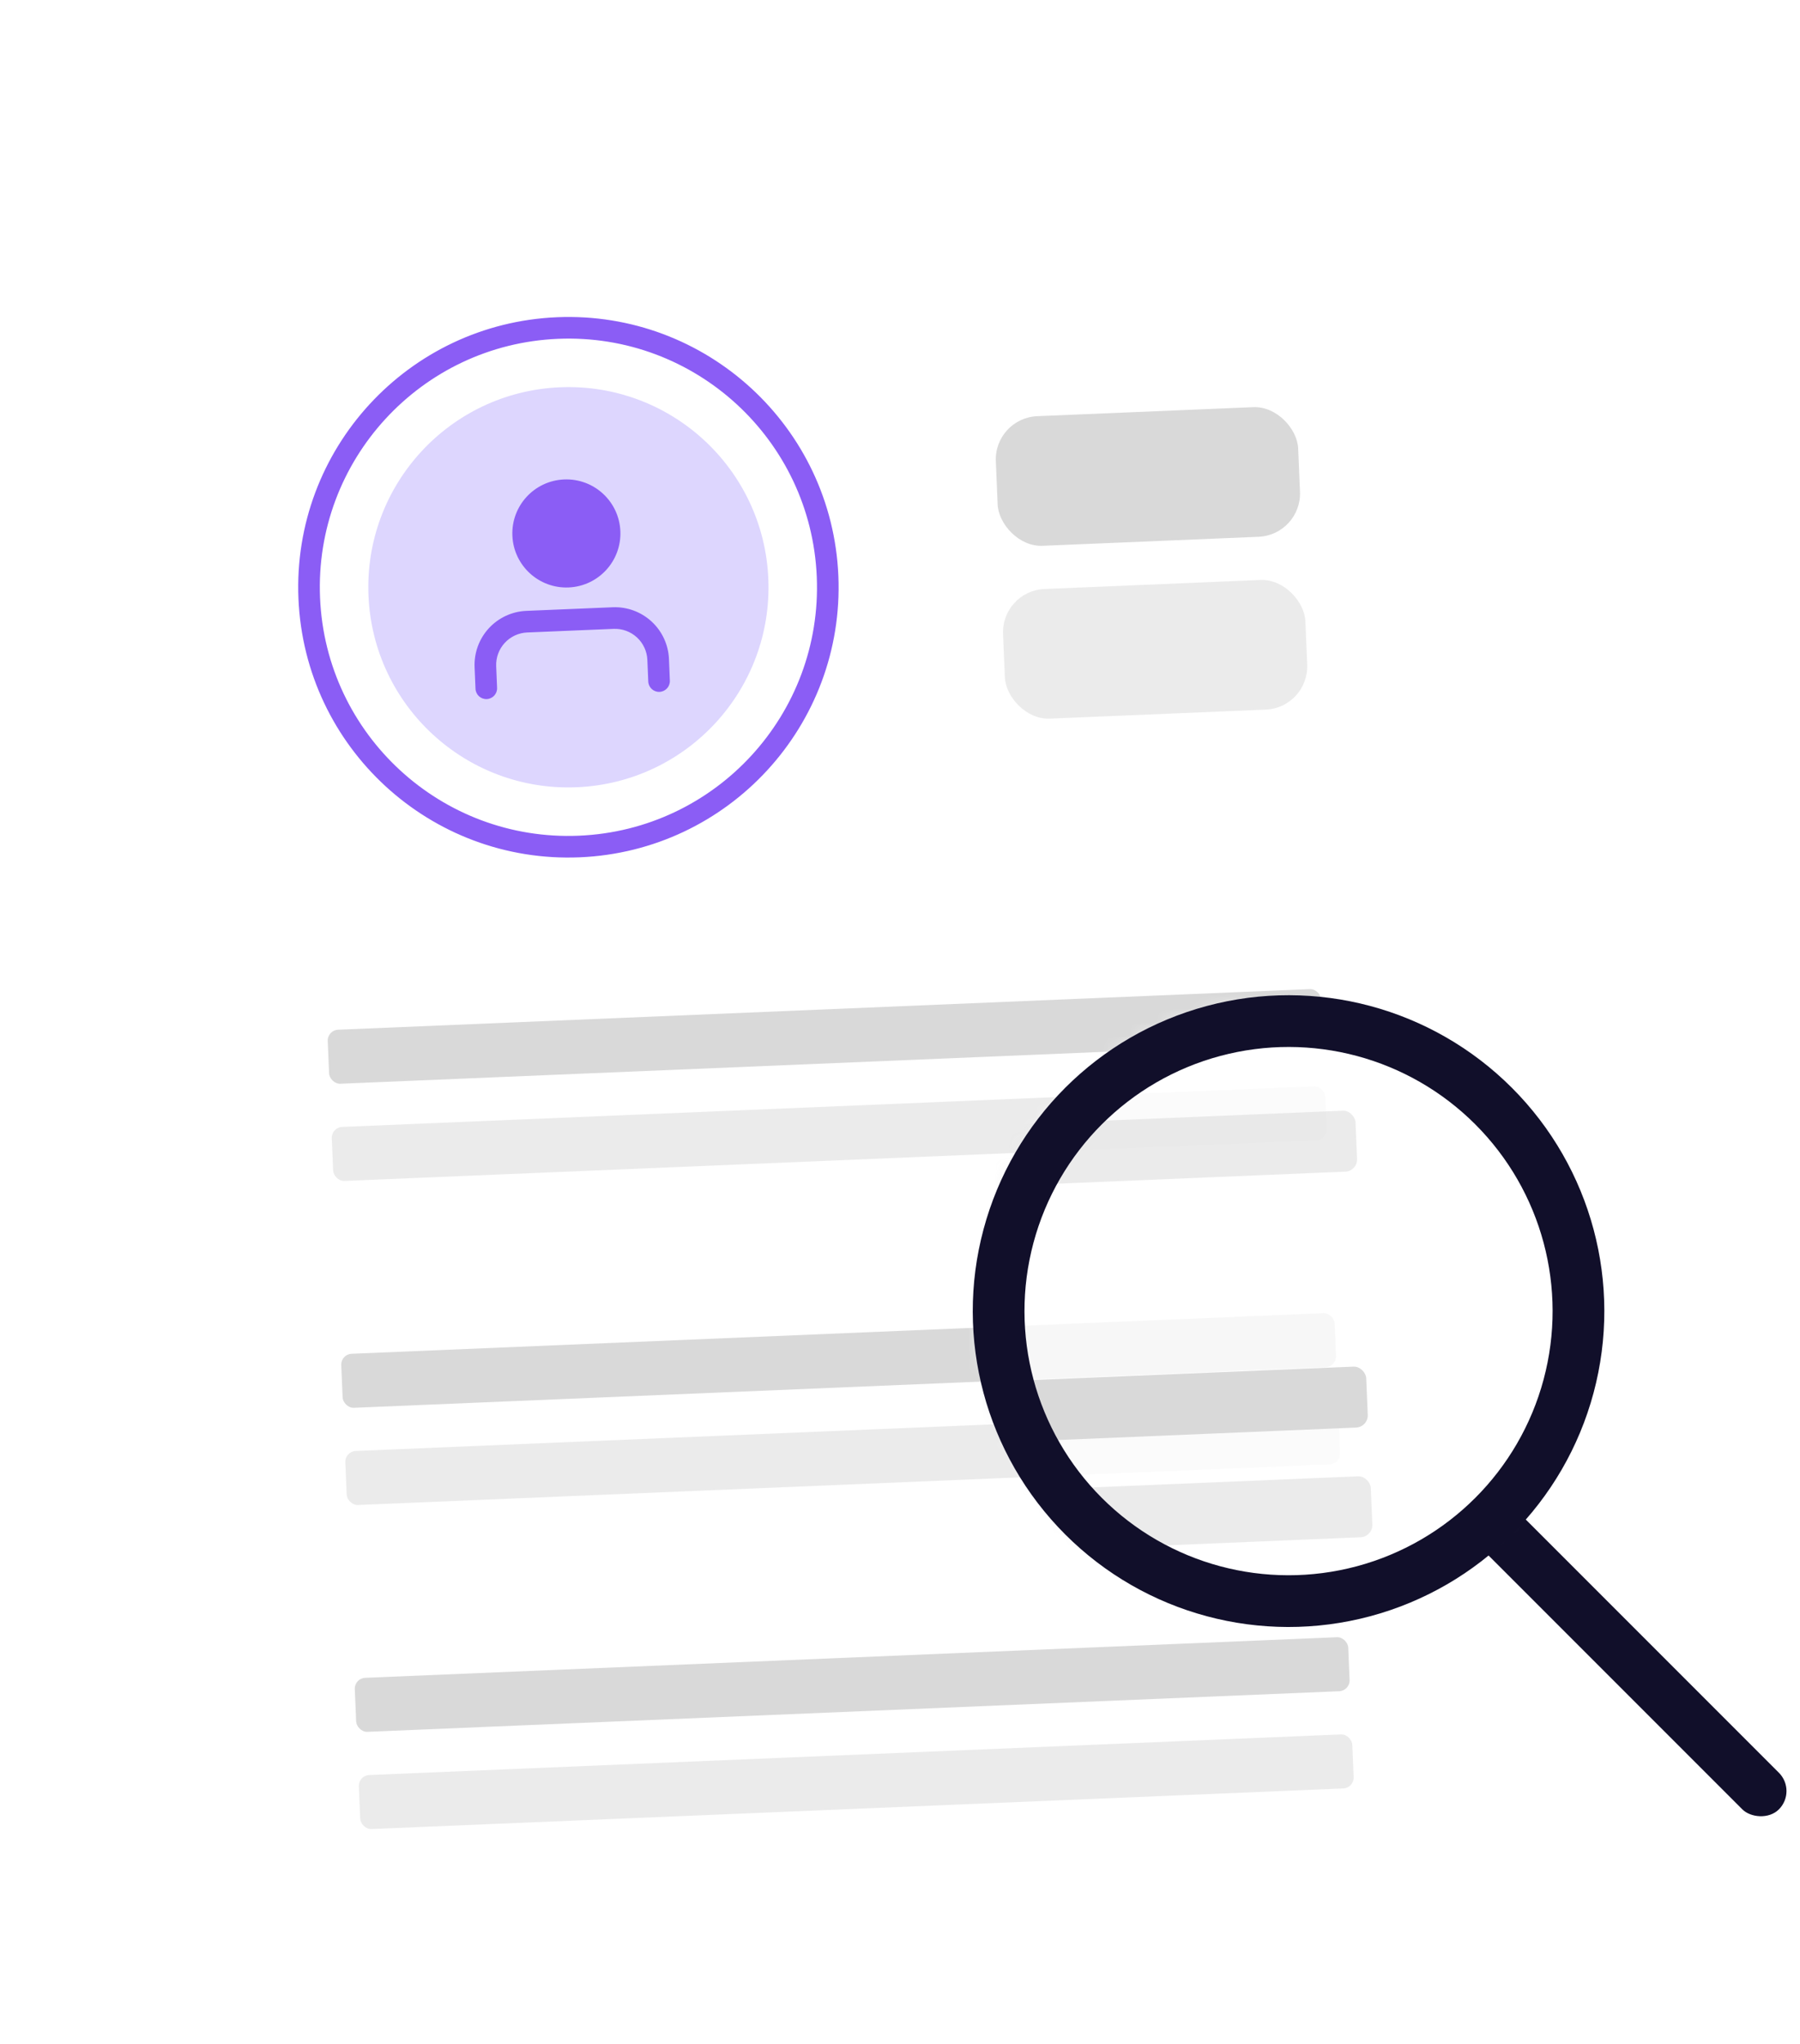<svg width="133" height="151" viewBox="0 0 133 151" fill="none" xmlns="http://www.w3.org/2000/svg">
<g filter="url(#filter0_dd_1414_3595)">
<rect x="12.208" y="7.866" width="92.634" height="122.981" rx="6.389" transform="rotate(-2.392 12.208 7.866)" fill="white" fill-opacity="0.8"/>
<circle cx="41.999" cy="32.199" r="19.166" transform="rotate(-2.39 41.999 32.199)" stroke="#8B5DF5" stroke-width="1.597"/>
<circle cx="41.999" cy="32.199" r="14.785" transform="rotate(-2.39 41.999 32.199)" fill="#DDD6FE"/>
<path d="M41.682 24.235C39.478 24.326 37.767 26.187 37.859 28.39C37.951 30.594 39.812 32.305 42.015 32.213C44.218 32.121 45.93 30.261 45.838 28.057C45.746 25.854 43.885 24.142 41.682 24.235Z" fill="#8B5DF5"/>
<path d="M38.89 33.942C37.832 33.986 36.835 34.449 36.118 35.228C35.401 36.008 35.023 37.04 35.067 38.098L35.134 39.694C35.152 40.134 35.524 40.477 35.965 40.458C36.405 40.44 36.748 40.068 36.729 39.627L36.663 38.031C36.636 37.397 36.863 36.777 37.293 36.31C37.723 35.842 38.322 35.564 38.956 35.538L45.339 35.272C45.974 35.245 46.594 35.472 47.061 35.902C47.529 36.332 47.806 36.93 47.833 37.565L47.9 39.161C47.918 39.602 48.29 39.944 48.731 39.925C49.171 39.907 49.514 39.535 49.495 39.094L49.429 37.499C49.385 36.441 48.922 35.443 48.142 34.727C47.363 34.01 46.331 33.632 45.273 33.676L38.89 33.942Z" fill="#8B5DF5"/>
<rect x="73.448" y="19.695" width="22.359" height="9.583" rx="3.194" transform="rotate(-2.392 73.448 19.695)" fill="#D9D9D9"/>
<rect x="73.981" y="32.461" width="22.359" height="9.583" rx="3.194" transform="rotate(-2.392 73.981 32.461)" fill="#D9D9D9" fill-opacity="0.5"/>
<rect x="24.182" y="64.915" width="73.468" height="3.993" rx="0.799" transform="rotate(-2.392 24.182 64.915)" fill="#D9D9D9"/>
<rect x="24.482" y="72.095" width="73.468" height="3.993" rx="0.799" transform="rotate(-2.392 24.482 72.095)" fill="#D9D9D9" fill-opacity="0.5"/>
<rect x="25.182" y="88.851" width="73.468" height="3.993" rx="0.799" transform="rotate(-2.392 25.182 88.851)" fill="#D9D9D9"/>
<rect x="25.482" y="96.031" width="73.468" height="3.993" rx="0.799" transform="rotate(-2.392 25.482 96.031)" fill="#D9D9D9" fill-opacity="0.5"/>
<rect x="26.182" y="112.787" width="73.468" height="3.993" rx="0.799" transform="rotate(-2.392 26.182 112.787)" fill="#D9D9D9"/>
<rect x="26.482" y="119.967" width="73.468" height="3.993" rx="0.799" transform="rotate(-2.392 26.482 119.967)" fill="#D9D9D9" fill-opacity="0.5"/>
</g>
<rect x="107.369" y="112.279" width="3.822" height="32.133" rx="1.911" transform="rotate(-45 107.369 112.279)" fill="#110F2A"/>
<mask id="mask0_1414_3595" style="mask-type:alpha" maskUnits="userSpaceOnUse" x="72" y="74" width="46" height="46">
<circle cx="94.912" cy="96.549" r="20.647" transform="rotate(-45 94.912 96.549)" fill="#D9D9D9" stroke="#110F2A" stroke-width="3.683"/>
</mask>
<g mask="url(#mask0_1414_3595)">
<g filter="url(#filter1_dd_1414_3595)">
<rect x="-10.95" y="0.986" width="118.932" height="138.754" rx="7.208" transform="rotate(-2.392 -10.95 0.986)" fill="white" fill-opacity="0.8"/>
<rect x="2.898" y="73.453" width="97.308" height="4.505" rx="0.901" transform="rotate(-2.392 2.898 73.453)" fill="#D9D9D9" fill-opacity="0.5"/>
<rect x="3.688" y="92.357" width="97.308" height="4.505" rx="0.901" transform="rotate(-2.392 3.688 92.357)" fill="#D9D9D9"/>
<rect x="4.026" y="100.459" width="97.308" height="4.505" rx="0.901" transform="rotate(-2.392 4.026 100.459)" fill="#D9D9D9" fill-opacity="0.5"/>
<rect x="4.816" y="119.364" width="97.308" height="4.505" rx="0.901" transform="rotate(-2.392 4.816 119.364)" fill="#D9D9D9"/>
</g>
</g>
<circle cx="95.209" cy="96.846" r="21.422" transform="rotate(-45 95.209 96.846)" stroke="#110F2A" stroke-width="3.822"/>
<defs>
<filter id="filter0_dd_1414_3595" x="0.23" y="0.007" width="121.643" height="150.697" filterUnits="userSpaceOnUse" color-interpolation-filters="sRGB">
<feFlood flood-opacity="0" result="BackgroundImageFix"/>
<feColorMatrix in="SourceAlpha" type="matrix" values="0 0 0 0 0 0 0 0 0 0 0 0 0 0 0 0 0 0 127 0" result="hardAlpha"/>
<feOffset dy="3.194"/>
<feGaussianBlur stdDeviation="2.396"/>
<feColorMatrix type="matrix" values="0 0 0 0 0 0 0 0 0 0 0 0 0 0 0 0 0 0 0.05 0"/>
<feBlend mode="normal" in2="BackgroundImageFix" result="effect1_dropShadow_1414_3595"/>
<feColorMatrix in="SourceAlpha" type="matrix" values="0 0 0 0 0 0 0 0 0 0 0 0 0 0 0 0 0 0 127 0" result="hardAlpha"/>
<feOffset dy="7.986"/>
<feGaussianBlur stdDeviation="5.989"/>
<feColorMatrix type="matrix" values="0 0 0 0 0 0 0 0 0 0 0 0 0 0 0 0 0 0 0.1 0"/>
<feBlend mode="normal" in2="effect1_dropShadow_1414_3595" result="effect2_dropShadow_1414_3595"/>
<feBlend mode="normal" in="SourceGraphic" in2="effect2_dropShadow_1414_3595" result="shape"/>
</filter>
<filter id="filter1_dd_1414_3595" x="-24.465" y="-8.482" width="151.65" height="170.627" filterUnits="userSpaceOnUse" color-interpolation-filters="sRGB">
<feFlood flood-opacity="0" result="BackgroundImageFix"/>
<feColorMatrix in="SourceAlpha" type="matrix" values="0 0 0 0 0 0 0 0 0 0 0 0 0 0 0 0 0 0 127 0" result="hardAlpha"/>
<feOffset dy="3.604"/>
<feGaussianBlur stdDeviation="2.703"/>
<feColorMatrix type="matrix" values="0 0 0 0 0 0 0 0 0 0 0 0 0 0 0 0 0 0 0.05 0"/>
<feBlend mode="normal" in2="BackgroundImageFix" result="effect1_dropShadow_1414_3595"/>
<feColorMatrix in="SourceAlpha" type="matrix" values="0 0 0 0 0 0 0 0 0 0 0 0 0 0 0 0 0 0 127 0" result="hardAlpha"/>
<feOffset dy="9.01"/>
<feGaussianBlur stdDeviation="6.758"/>
<feColorMatrix type="matrix" values="0 0 0 0 0 0 0 0 0 0 0 0 0 0 0 0 0 0 0.1 0"/>
<feBlend mode="normal" in2="effect1_dropShadow_1414_3595" result="effect2_dropShadow_1414_3595"/>
<feBlend mode="normal" in="SourceGraphic" in2="effect2_dropShadow_1414_3595" result="shape"/>
</filter>
</defs>
</svg>
